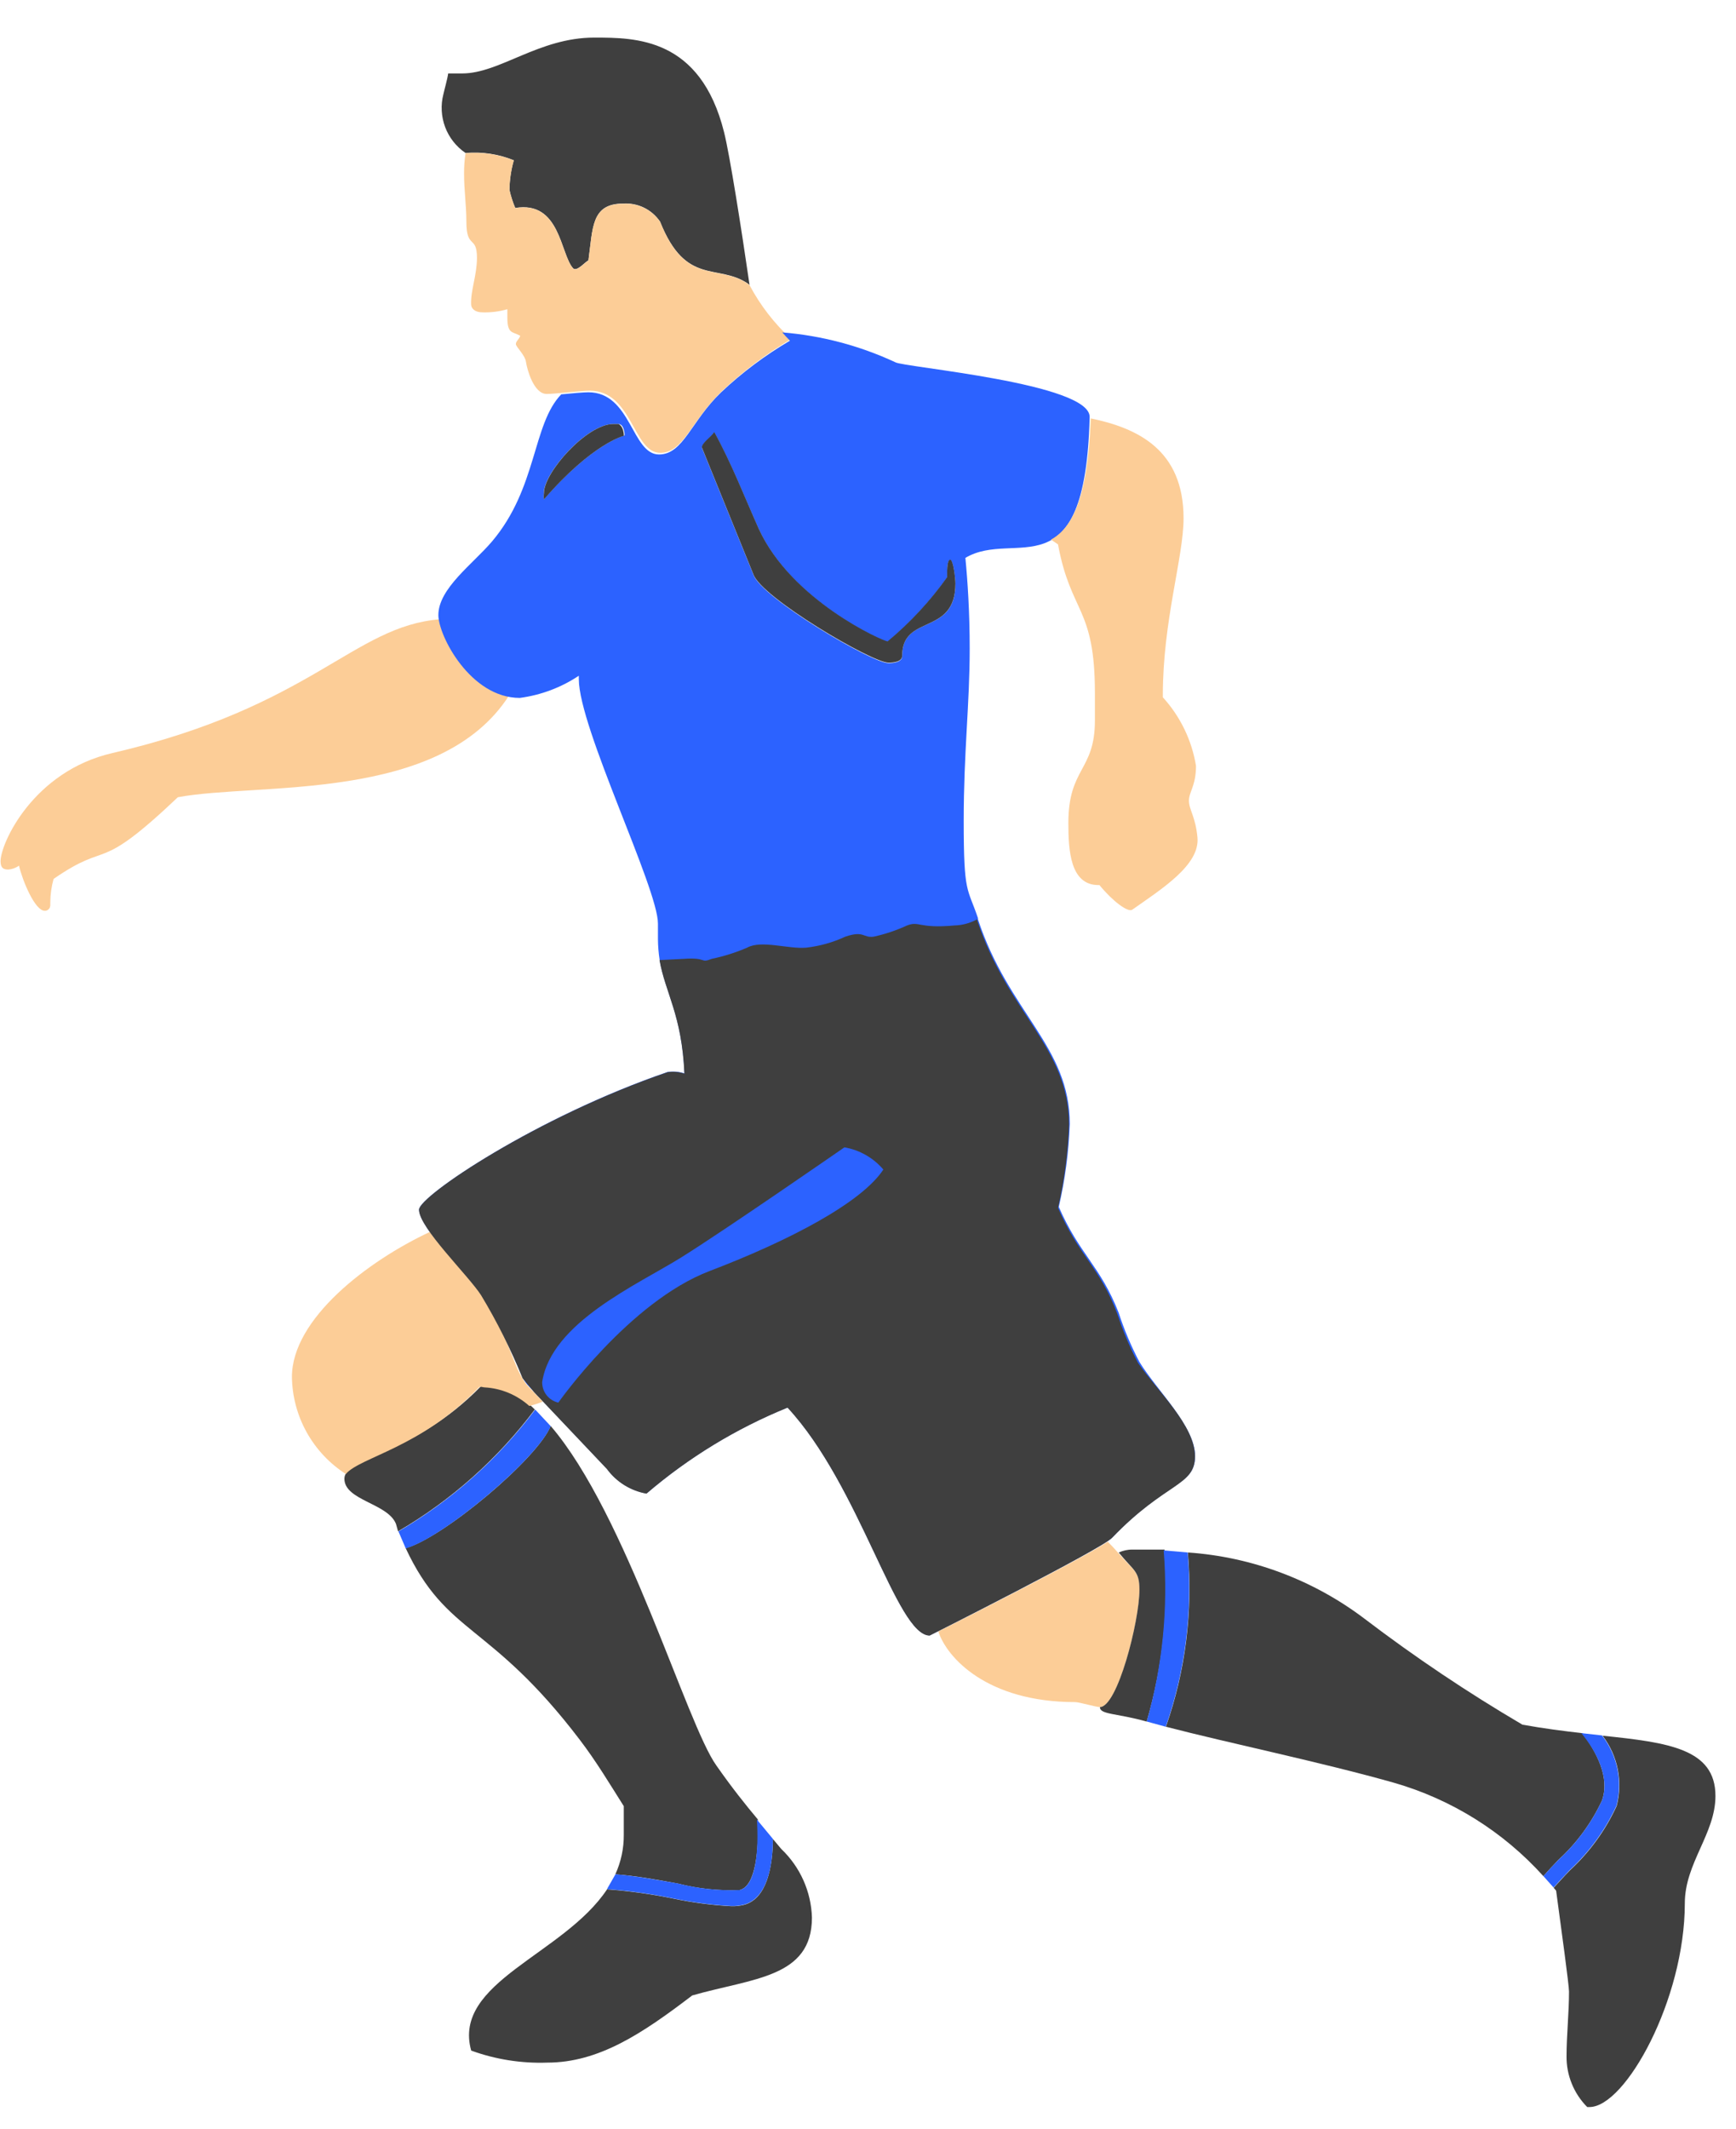 <svg width="31" height="38" viewBox="0 0 31 38" fill="none" xmlns="http://www.w3.org/2000/svg">
<path d="M9.095 12.409C8.395 12.268 7.929 11.447 7.859 11.055C6.306 11.177 5.58 12.616 2.004 13.444C0.594 13.77 0.01 15.053 0.01 15.375C0.01 15.49 0.058 15.523 0.147 15.523C0.216 15.518 0.283 15.494 0.339 15.453C0.402 15.723 0.624 16.259 0.798 16.259C0.811 16.26 0.824 16.258 0.836 16.253C0.849 16.248 0.86 16.241 0.869 16.231C0.879 16.222 0.886 16.21 0.891 16.198C0.896 16.186 0.898 16.173 0.898 16.159V16.108C0.899 15.966 0.919 15.826 0.957 15.69C1.985 14.979 1.697 15.634 3.176 14.232C4.615 13.962 7.863 14.339 9.095 12.409Z" fill="#FCCD97"/>
<path d="M8.003 1.311H8.254C8.924 1.311 9.623 0.671 10.611 0.671C11.35 0.671 12.508 0.671 12.93 2.361C13.033 2.772 13.241 4.096 13.385 5.088L13.359 5.065C12.819 4.695 12.249 5.117 11.787 3.956C11.714 3.849 11.616 3.764 11.5 3.707C11.385 3.651 11.257 3.626 11.128 3.634C10.555 3.634 10.588 4.067 10.507 4.651C10.47 4.651 10.3 4.862 10.233 4.788C10.004 4.533 10.004 3.578 9.201 3.712C9.157 3.608 9.122 3.5 9.098 3.39C9.1 3.211 9.126 3.033 9.175 2.861C8.902 2.75 8.607 2.705 8.313 2.731C8.147 2.618 8.02 2.457 7.949 2.269C7.879 2.081 7.867 1.875 7.918 1.681C7.929 1.625 7.992 1.403 8.003 1.311Z" fill="#3F3F3F"/>
<path d="M13.385 5.091L13.359 5.069C12.819 4.699 12.249 5.121 11.787 3.959C11.714 3.853 11.616 3.767 11.5 3.711C11.385 3.655 11.256 3.629 11.128 3.637C10.555 3.637 10.588 4.07 10.507 4.655C10.47 4.655 10.3 4.865 10.233 4.791C10.004 4.536 10.004 3.582 9.201 3.715C9.156 3.611 9.122 3.504 9.097 3.393C9.099 3.214 9.126 3.036 9.175 2.864C8.902 2.753 8.607 2.709 8.313 2.735C8.294 2.857 8.286 2.981 8.287 3.105C8.287 3.393 8.328 3.671 8.328 3.955C8.328 4.455 8.517 4.192 8.517 4.603C8.517 4.914 8.402 5.187 8.413 5.435C8.413 5.502 8.476 5.576 8.613 5.576C8.764 5.581 8.915 5.562 9.06 5.52C9.06 5.572 9.06 5.62 9.06 5.668C9.06 5.964 9.149 5.916 9.29 5.994C9.271 6.057 9.212 6.09 9.212 6.142C9.212 6.193 9.375 6.334 9.393 6.463C9.412 6.593 9.53 7.033 9.763 7.033C9.911 7.033 10.381 6.974 10.529 6.974C11.295 6.974 11.302 8.084 11.79 8.084C12.208 8.084 12.349 7.499 12.9 6.974C13.275 6.623 13.686 6.314 14.128 6.053C13.828 5.776 13.576 5.451 13.385 5.091Z" fill="#FCCD97"/>
<path d="M20.346 24.311C20.198 24.03 20.074 23.736 19.976 23.434C19.647 22.595 19.277 22.395 18.907 21.544C19.02 21.058 19.085 20.563 19.103 20.064C19.103 18.677 18.015 18.082 17.464 16.413V16.391C17.276 15.833 17.209 15.977 17.209 14.653C17.209 13.421 17.316 12.574 17.316 11.579C17.316 10.931 17.279 10.369 17.239 9.959C18.127 9.43 19.377 10.628 19.458 7.447C19.477 6.84 16.129 6.556 15.988 6.467C15.352 6.171 14.668 5.99 13.969 5.934C14.009 5.982 14.057 6.03 14.106 6.082C13.663 6.342 13.251 6.651 12.878 7.003C12.341 7.517 12.201 8.113 11.768 8.113C11.28 8.113 11.272 7.003 10.507 7.003C10.418 7.003 10.207 7.022 10.022 7.04C9.504 7.576 9.597 8.708 8.786 9.666C8.442 10.07 7.828 10.506 7.828 10.98C7.828 11.35 8.402 12.459 9.282 12.459C9.659 12.409 10.02 12.274 10.336 12.063V12.123C10.336 12.988 11.749 15.855 11.749 16.487C11.749 16.58 11.749 16.672 11.749 16.765C11.75 16.889 11.76 17.012 11.779 17.135C11.879 17.715 12.178 18.115 12.223 19.162C12.126 19.13 12.024 19.121 11.923 19.136C9.585 19.935 7.484 21.355 7.484 21.592C7.484 21.914 8.365 22.776 8.594 23.12C8.879 23.593 9.126 24.088 9.334 24.599C9.357 24.639 9.383 24.678 9.412 24.714L9.545 24.855L10.839 26.22C11.009 26.452 11.262 26.61 11.546 26.66C12.297 26.016 13.148 25.497 14.065 25.125C15.36 26.523 16.011 29.194 16.602 29.194C16.602 29.194 19.676 27.647 19.861 27.448C20.812 26.449 21.341 26.527 21.341 25.994C21.341 25.461 20.66 24.825 20.346 24.311ZM9.711 8.915C9.706 8.877 9.706 8.839 9.711 8.801C9.711 8.431 10.481 7.569 10.95 7.569H11.043C11.128 7.569 11.154 7.699 11.154 7.772C11.139 7.78 10.581 7.913 9.711 8.915ZM11.261 23.549C10.794 24.009 10.363 24.503 9.97 25.029C9.892 25 9.824 24.95 9.773 24.885C9.722 24.819 9.69 24.741 9.682 24.659C9.682 23.453 12.796 22.41 15.079 20.49C15.116 20.46 15.178 20.49 15.241 20.527C15.304 20.564 15.774 20.756 15.774 20.875C15.774 21.533 12.271 22.595 11.261 23.549ZM16.11 11.712C16.11 11.823 15.955 11.838 15.866 11.838C15.57 11.838 13.603 10.676 13.455 10.262L12.534 7.994C12.534 7.913 12.693 7.813 12.755 7.721C13.066 8.283 13.296 8.879 13.551 9.448C14.132 10.724 15.77 11.457 15.852 11.457C16.253 11.121 16.61 10.736 16.913 10.31V10.24C16.913 10.192 16.913 9.999 16.969 9.999C17.024 9.999 17.061 10.336 17.061 10.425C17.058 11.357 16.11 10.954 16.11 11.705V11.712Z" fill="#2C62FF"/>
<path d="M19.782 27.522C19.312 27.829 17.318 28.843 16.756 29.124C16.907 29.593 17.629 30.385 19.197 30.385C19.275 30.385 19.567 30.474 19.641 30.474C19.956 30.474 20.348 28.939 20.348 28.384C20.348 28.04 20.248 28.051 19.959 27.711C19.9 27.644 19.841 27.581 19.782 27.522Z" fill="#FCCD97"/>
<path d="M20.477 30.733C19.94 30.581 19.641 30.611 19.641 30.474C19.955 30.474 20.347 28.939 20.347 28.38C20.347 28.04 20.247 28.047 19.977 27.715C20.055 27.679 20.14 27.661 20.225 27.663C20.414 27.663 20.595 27.663 20.795 27.663C20.875 28.697 20.767 29.737 20.477 30.733Z" fill="#3F3F3F"/>
<path d="M28.607 32.142C28.42 32.542 28.156 32.902 27.83 33.2C27.734 33.3 27.641 33.4 27.56 33.492C26.843 32.697 25.918 32.119 24.889 31.824C23.58 31.454 21.93 31.114 20.82 30.825C21.17 29.828 21.303 28.767 21.212 27.714C22.357 27.793 23.454 28.205 24.368 28.898C25.269 29.584 26.21 30.215 27.186 30.788C27.556 30.855 27.926 30.903 28.259 30.94C28.503 31.273 28.755 31.728 28.607 32.142Z" fill="#3F3F3F"/>
<path d="M30.633 32.061C30.633 32.734 30.086 33.26 30.086 33.977C30.086 35.697 29.024 37.614 28.384 37.614H28.343C28.224 37.494 28.13 37.352 28.067 37.196C28.003 37.039 27.972 36.872 27.974 36.704C27.974 36.334 28.018 35.938 28.018 35.553C28.018 35.435 27.881 34.444 27.788 33.752L27.744 33.7C27.833 33.604 27.929 33.496 28.033 33.389C28.385 33.065 28.669 32.674 28.869 32.239C28.925 32.024 28.931 31.8 28.888 31.583C28.844 31.366 28.752 31.161 28.617 30.985C29.793 31.107 30.633 31.218 30.633 32.061Z" fill="#3F3F3F"/>
<path d="M18.768 9.633L18.893 9.718C19.123 10.961 19.552 10.828 19.552 12.374C19.552 12.537 19.552 12.7 19.552 12.862C19.552 13.765 19.078 13.702 19.078 14.69C19.078 15.174 19.108 15.8 19.615 15.8H19.633C19.874 16.095 20.144 16.291 20.218 16.24C20.743 15.87 21.431 15.441 21.383 14.949C21.349 14.579 21.231 14.453 21.231 14.294C21.231 14.135 21.357 14.028 21.357 13.672C21.283 13.216 21.077 12.79 20.765 12.448V12.407C20.765 11.079 21.135 9.948 21.135 9.252C21.135 8.031 20.317 7.643 19.478 7.469C19.426 8.893 19.145 9.426 18.768 9.633Z" fill="#FCCD97"/>
<path d="M9.55 25.162C8.889 26.043 8.059 26.782 7.108 27.337L7.071 27.204C6.923 26.834 6.15 26.786 6.15 26.398C6.15 26.009 7.378 25.983 8.581 24.755C8.607 24.729 8.651 24.755 8.681 24.755C9.01 24.78 9.32 24.924 9.55 25.162Z" fill="#3F3F3F"/>
<path d="M13.207 33.741C12.833 33.756 12.459 33.716 12.097 33.623C11.727 33.556 11.357 33.486 10.988 33.46C11.089 33.238 11.141 32.997 11.139 32.753C11.139 32.716 11.139 32.472 11.139 32.243C10.891 31.851 10.651 31.448 10.351 31.055C8.742 28.943 7.98 29.206 7.244 27.637C7.925 27.445 9.6 26.036 9.833 25.455C11.187 27.031 12.26 30.778 12.793 31.518C13.07 31.914 13.318 32.224 13.533 32.48C13.547 32.997 13.507 33.667 13.207 33.741Z" fill="#3F3F3F"/>
<path d="M14.499 34.231C14.499 35.308 13.441 35.312 12.361 35.622C11.469 36.303 10.692 36.821 9.771 36.821C9.309 36.837 8.848 36.764 8.414 36.606C8.073 35.382 10.063 34.897 10.84 33.728C11.242 33.757 11.641 33.813 12.035 33.895C12.371 33.965 12.713 34.01 13.056 34.028C13.131 34.031 13.205 34.023 13.278 34.006C13.696 33.902 13.796 33.325 13.803 32.83L13.951 33.007C14.288 33.327 14.485 33.767 14.499 34.231Z" fill="#3F3F3F"/>
<path d="M8.553 24.767C8.579 24.744 8.623 24.767 8.653 24.767C8.949 24.783 9.231 24.901 9.452 25.099C9.534 25.079 9.614 25.053 9.692 25.022L9.408 24.722C9.138 24.374 9.178 24.038 8.583 23.102C8.427 22.861 7.946 22.362 7.676 21.992C6.567 22.51 5.213 23.542 5.213 24.581C5.218 24.927 5.308 25.266 5.476 25.568C5.644 25.87 5.884 26.126 6.175 26.313C6.437 26.009 7.514 25.847 8.553 24.767Z" fill="#FCCD97"/>
<path d="M21.339 25.998C21.339 26.531 20.821 26.453 19.859 27.452C19.674 27.651 16.601 29.198 16.601 29.198C16.009 29.198 15.358 26.523 14.063 25.129C13.146 25.502 12.296 26.02 11.544 26.664C11.26 26.614 11.007 26.456 10.837 26.224L9.543 24.859L9.332 24.604C9.124 24.092 8.877 23.597 8.592 23.124C8.374 22.78 7.482 21.918 7.482 21.596C7.482 21.352 9.587 19.939 11.921 19.14C12.022 19.125 12.124 19.134 12.221 19.166C12.177 18.119 11.877 17.72 11.777 17.139L12.21 17.117C12.639 17.087 12.495 17.202 12.709 17.117C12.926 17.072 13.138 17.005 13.342 16.917C13.597 16.776 14.082 16.947 14.4 16.917C14.64 16.889 14.875 16.823 15.095 16.721C15.435 16.606 15.406 16.747 15.602 16.721C15.807 16.676 16.006 16.609 16.197 16.521C16.423 16.436 16.393 16.58 17.044 16.521C17.187 16.517 17.326 16.479 17.451 16.41V16.432C18.003 18.101 19.09 18.696 19.09 20.083C19.072 20.582 19.007 21.077 18.894 21.563C19.264 22.421 19.634 22.613 19.952 23.453C20.05 23.755 20.173 24.049 20.322 24.33C20.662 24.825 21.339 25.447 21.339 25.998Z" fill="#3F3F3F"/>
<path d="M15.079 20.482C15.079 20.482 12.944 21.962 12.16 22.45C11.376 22.938 9.848 23.608 9.682 24.669C9.68 24.755 9.707 24.838 9.76 24.906C9.812 24.973 9.887 25.02 9.97 25.039C9.97 25.039 11.235 23.238 12.671 22.69C14.106 22.143 15.389 21.466 15.774 20.878C15.596 20.669 15.35 20.529 15.079 20.482Z" fill="#2C62FF"/>
<path d="M17.061 10.417C17.061 11.357 16.11 10.954 16.11 11.705C16.11 11.816 15.955 11.83 15.866 11.83C15.57 11.83 13.602 10.669 13.454 10.255L12.533 7.987C12.533 7.906 12.692 7.806 12.755 7.713C13.066 8.276 13.295 8.871 13.55 9.441C14.131 10.717 15.77 11.449 15.851 11.449C16.253 11.114 16.61 10.729 16.913 10.303V10.232C16.913 10.184 16.913 9.992 16.968 9.992C17.024 9.992 17.061 10.329 17.061 10.417Z" fill="#3F3F3F"/>
<path d="M11.141 7.78C11.141 7.78 10.582 7.913 9.713 8.916C9.708 8.878 9.708 8.839 9.713 8.801C9.713 8.431 10.482 7.569 10.952 7.569H11.044C11.115 7.599 11.141 7.706 11.141 7.78Z" fill="#3F3F3F"/>
<path d="M9.834 25.459C9.594 26.039 7.918 27.449 7.245 27.641L7.115 27.338C8.066 26.783 8.896 26.043 9.557 25.163L9.834 25.459Z" fill="#2C62FF"/>
<path d="M13.801 32.826C13.801 33.322 13.694 33.899 13.275 34.003C13.203 34.02 13.128 34.028 13.054 34.025C12.71 34.007 12.369 33.962 12.033 33.892C11.639 33.81 11.239 33.754 10.838 33.725L10.99 33.459C11.326 33.485 11.707 33.555 12.099 33.622C12.461 33.715 12.835 33.755 13.209 33.74C13.509 33.666 13.549 33 13.516 32.482L13.801 32.826Z" fill="#2C62FF"/>
<path d="M20.817 30.825L20.477 30.732C20.76 29.74 20.863 28.705 20.78 27.677L21.209 27.714C21.3 28.767 21.166 29.827 20.817 30.825Z" fill="#2C62FF"/>
<path d="M28.866 32.234C28.666 32.669 28.382 33.06 28.03 33.385C27.927 33.492 27.831 33.599 27.742 33.695L27.561 33.492C27.642 33.399 27.734 33.299 27.831 33.2C28.157 32.901 28.42 32.542 28.607 32.142C28.755 31.727 28.504 31.261 28.238 30.939L28.607 30.98C28.743 31.156 28.837 31.36 28.882 31.577C28.927 31.794 28.921 32.019 28.866 32.234Z" fill="#2C62FF"/>
</svg>
